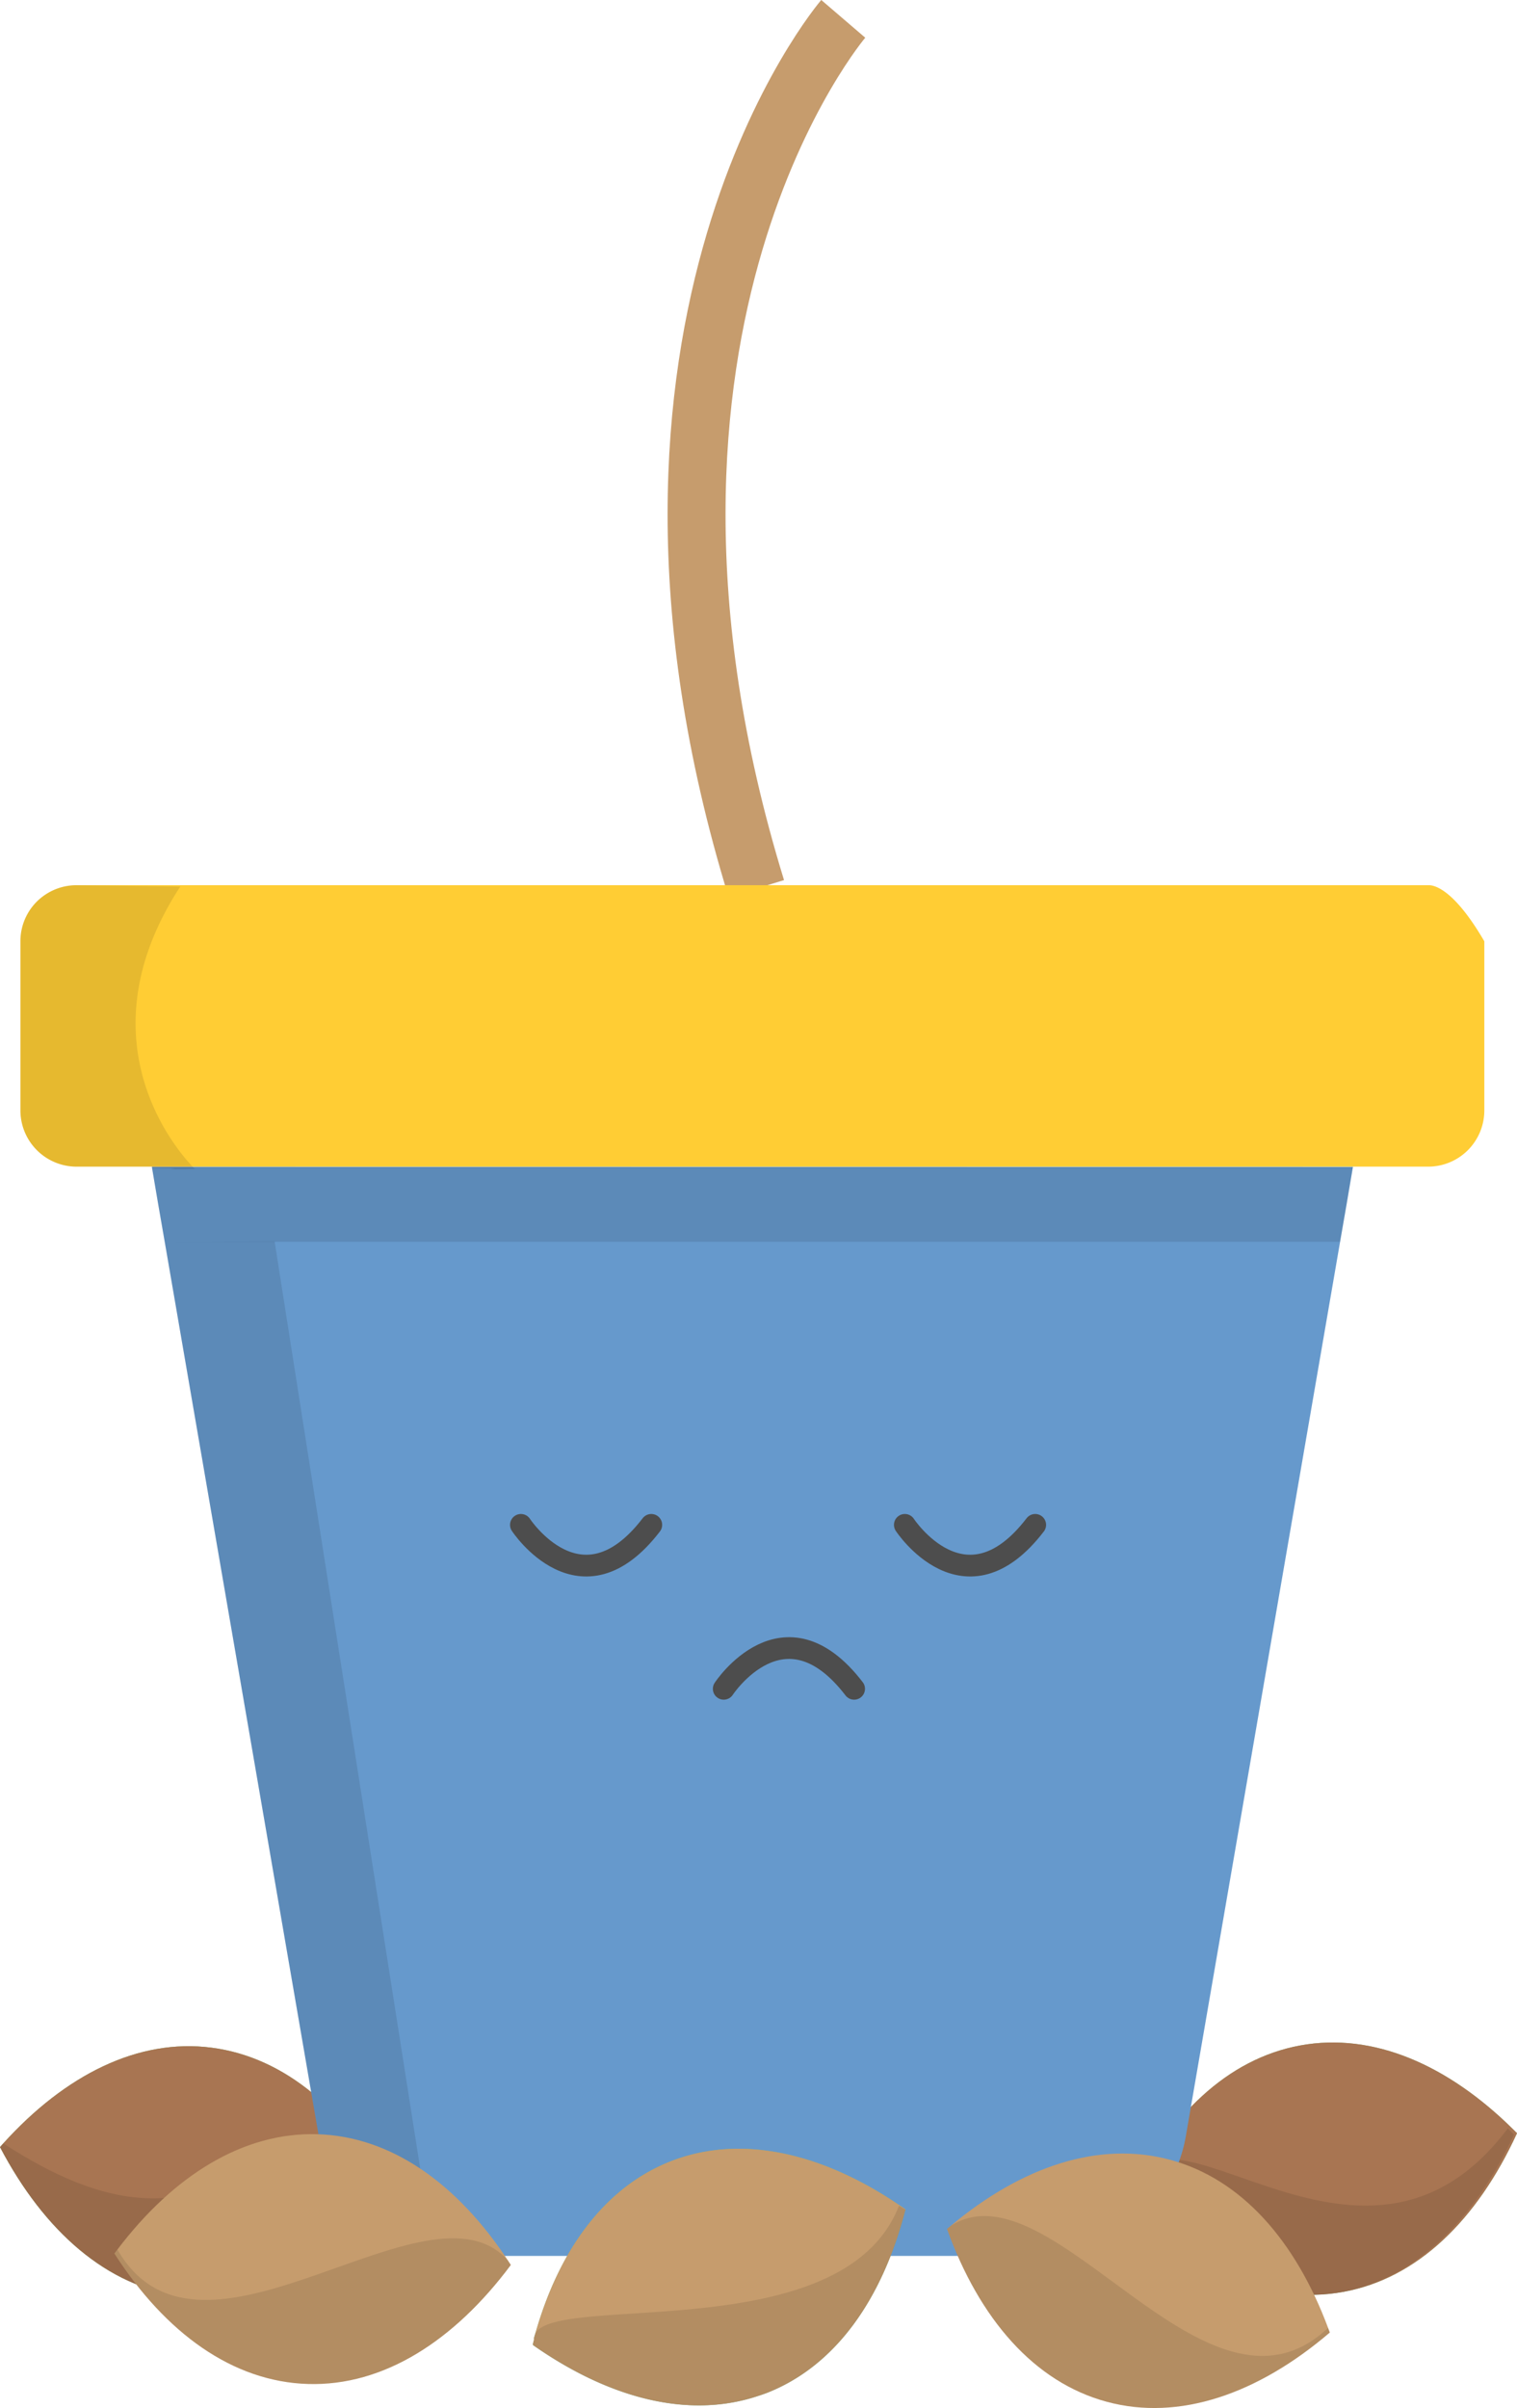 <svg xmlns="http://www.w3.org/2000/svg" viewBox="0 0 209.42 332.23"><defs><style>.cls-1,.cls-9{fill:none;stroke-miterlimit:10;}.cls-1{stroke:#c69c6d;stroke-width:8px;}.cls-2{fill:#87b272;}.cls-3{fill:#a87552;}.cls-4{fill-opacity:0.1;}.cls-5{fill:#69c;}.cls-6{opacity:0.1;}.cls-7{fill:#ffcd34;}.cls-8{fill:#c69c6d;}.cls-9{stroke:#4d4d4d;stroke-linecap:round;stroke-width:3px;}</style></defs><title>Overdue</title><g id="Layer_2" data-name="Layer 2"><g id="Layer_1-2" data-name="Layer 1"><path class="cls-1" d="M116.41,2.6s-36,42-12,120"/><path class="cls-2" d="M185.45,316.2c-10.22,1.86-20.71-2.81-29.9-12.1.09-.21.19-.41.29-.62,5.48-11.62,13.64-19.45,23.68-21.28s20.35,2.65,29.42,11.63l.48.48C203.93,306.27,195.67,314.35,185.45,316.2Z"/><path class="cls-3" d="M185.45,316.2c-10.22,1.86-20.71-2.81-29.9-12.1.09-.21.19-.41.29-.62,5.48-11.62,13.64-19.45,23.68-21.28s20.35,2.65,29.42,11.63l.48.48C203.93,306.27,195.67,314.35,185.45,316.2Z"/><path class="cls-4" d="M185.13,316.26c-10.14,1.84-20.56-2.78-29.76-12l.51-1.11c3.44-17.82,31.89,17.65,52.27-9.5l.85.86C203.49,306.4,195.27,314.42,185.13,316.26Z"/><path class="cls-2" d="M25.11,316.8c10.3,1.31,20.53-3.92,29.2-13.69-.1-.2-.21-.4-.32-.6-6.09-11.31-14.66-18.69-24.79-20S9,286.27.45,295.72l-.45.51C6.12,307.88,14.8,315.5,25.11,316.8Z"/><path class="cls-3" d="M25.11,316.8c10.3,1.31,20.53-3.92,29.2-13.69-.1-.2-.21-.4-.32-.6-6.09-11.31-14.66-18.69-24.79-20S9,286.27.45,295.72l-.45.51C6.12,307.88,14.8,315.5,25.11,316.8Z"/><path class="cls-4" d="M25.11,316.8c10.3,1.31,20.53-3.92,29.2-13.69-.1-.2-.21-.4-.32-.6C31.81,291.3,29.21,314.37.45,295.72l-.45.51C6.12,307.88,14.8,315.5,25.11,316.8Z"/><path class="cls-5" d="M186.77,161l-.88,5.19-.9,5.18L163.71,294.68a19.93,19.93,0,0,1-19.66,16.56H63.68a1.71,1.71,0,0,1-.39,0A19.89,19.89,0,0,1,44,294.68L22.74,171.33l-.9-5.18-.85-5,0-.17Z"/><polygon class="cls-6" points="186.77 160.96 185.89 166.15 184.99 171.33 22.74 171.33 21.84 166.15 20.99 161.13 20.96 160.96 186.77 160.96"/><path class="cls-6" d="M59.91,311.28l3.77,0a1.71,1.71,0,0,1-.39,0A19.88,19.88,0,0,1,44,294.68L22.74,171.33l15.17-.05Z"/><path class="cls-7" d="M204.91,129.87v23.32a7.76,7.76,0,0,1-7.77,7.77H10.59a7.76,7.76,0,0,1-7.77-7.77V129.87A7.71,7.71,0,0,1,6,123.61H6s0,0,0,0a7.75,7.75,0,0,1,4.57-1.48H197.14C197.65,122.1,200.41,122.15,204.91,129.87Z"/><path class="cls-6" d="M26.91,161.28c-7.78.14,1.54-.12-5.92-.15l0-.17H10.59a7.76,7.76,0,0,1-7.77-7.77V129.87A7.71,7.71,0,0,1,6,123.61H6s0,0,0,0a7.75,7.75,0,0,1,4.57-1.48l14.32.18C9.91,145.28,26.91,161.28,26.91,161.28Z"/><path class="cls-8" d="M42.53,328.91c-10.38-.3-19.67-7-26.74-18l.42-.55c7.76-10.23,17.36-16.2,27.57-15.91s19.36,6.81,26.37,17.47c.12.2.25.38.37.57C62.68,323,52.92,329.22,42.53,328.91Z"/><path class="cls-4" d="M42.53,328.91c-10.38-.3-19.67-7-26.74-18l.42-.55c11.53,20.1,43-11.05,53.94,1.56.12.2.25.38.37.57C62.68,323,52.92,329.22,42.53,328.91Z"/><path class="cls-2" d="M125,304.82s0,0,0,0a.08.08,0,0,0,0,0c-3.19,12.42-9.69,21.63-19.18,25.33l-.19.07c-.31.11-.61.22-.91.31-9.61,3.24-20.59.4-31.14-7a1.6,1.6,0,0,1,0-.21c.05-.15.08-.31.12-.45s0-.15,0-.2.09-.31.13-.46c3.35-12,9.91-20.81,19.34-24.24s20.4-.9,30.92,6.23l.26.17.52.35h0Z"/><path class="cls-8" d="M125,304.82s0,0,0,0a.08.08,0,0,0,0,0c-3.19,12.42-9.69,21.63-19.18,25.33l-.19.07c-.31.11-.61.22-.91.31-9.61,3.24-20.59.4-31.14-7a1.6,1.6,0,0,1,0-.21c.05-.15.08-.31.12-.45s0-.15,0-.2.09-.31.13-.46c3.35-12,9.91-20.81,19.34-24.24s20.4-.9,30.92,6.23l.26.17.52.35h0Z"/><path class="cls-4" d="M125,304.87c-3.19,12.42-9.69,21.63-19.18,25.33l-.19.07c-.31.11-.61.22-.91.31-9.61,3.24-20.59.4-31.14-7a1.6,1.6,0,0,1,0-.21c.05-.15.08-.31.12-.45s0-.15,0-.2c-.08-7.08,42.46,2.07,50.4-18.4Z"/><path class="cls-8" d="M152.77,331.36c10,2.71,20.87-1.06,30.81-9.55-.07-.21-.16-.42-.24-.64-4.48-12-11.94-20.53-21.8-23.19s-20.5.93-30.29,9.11l-.52.43C135.19,319.9,142.74,328.65,152.77,331.36Z"/><path class="cls-4" d="M152.77,331.36c10,2.71,20.87-1.06,30.81-9.55-.07-.21-.16-.42-.24-.64-16.84,15.92-38-23-52.09-14.08l-.52.43C135.19,319.9,142.74,328.65,152.77,331.36Z"/><path class="cls-9" d="M99.91,233s8.3-12.65,18,0"/><path class="cls-9" d="M71.91,210.38s8.3,12.65,18,0"/><path class="cls-9" d="M124.91,210.38s8.3,12.65,18,0"/></g></g></svg>
